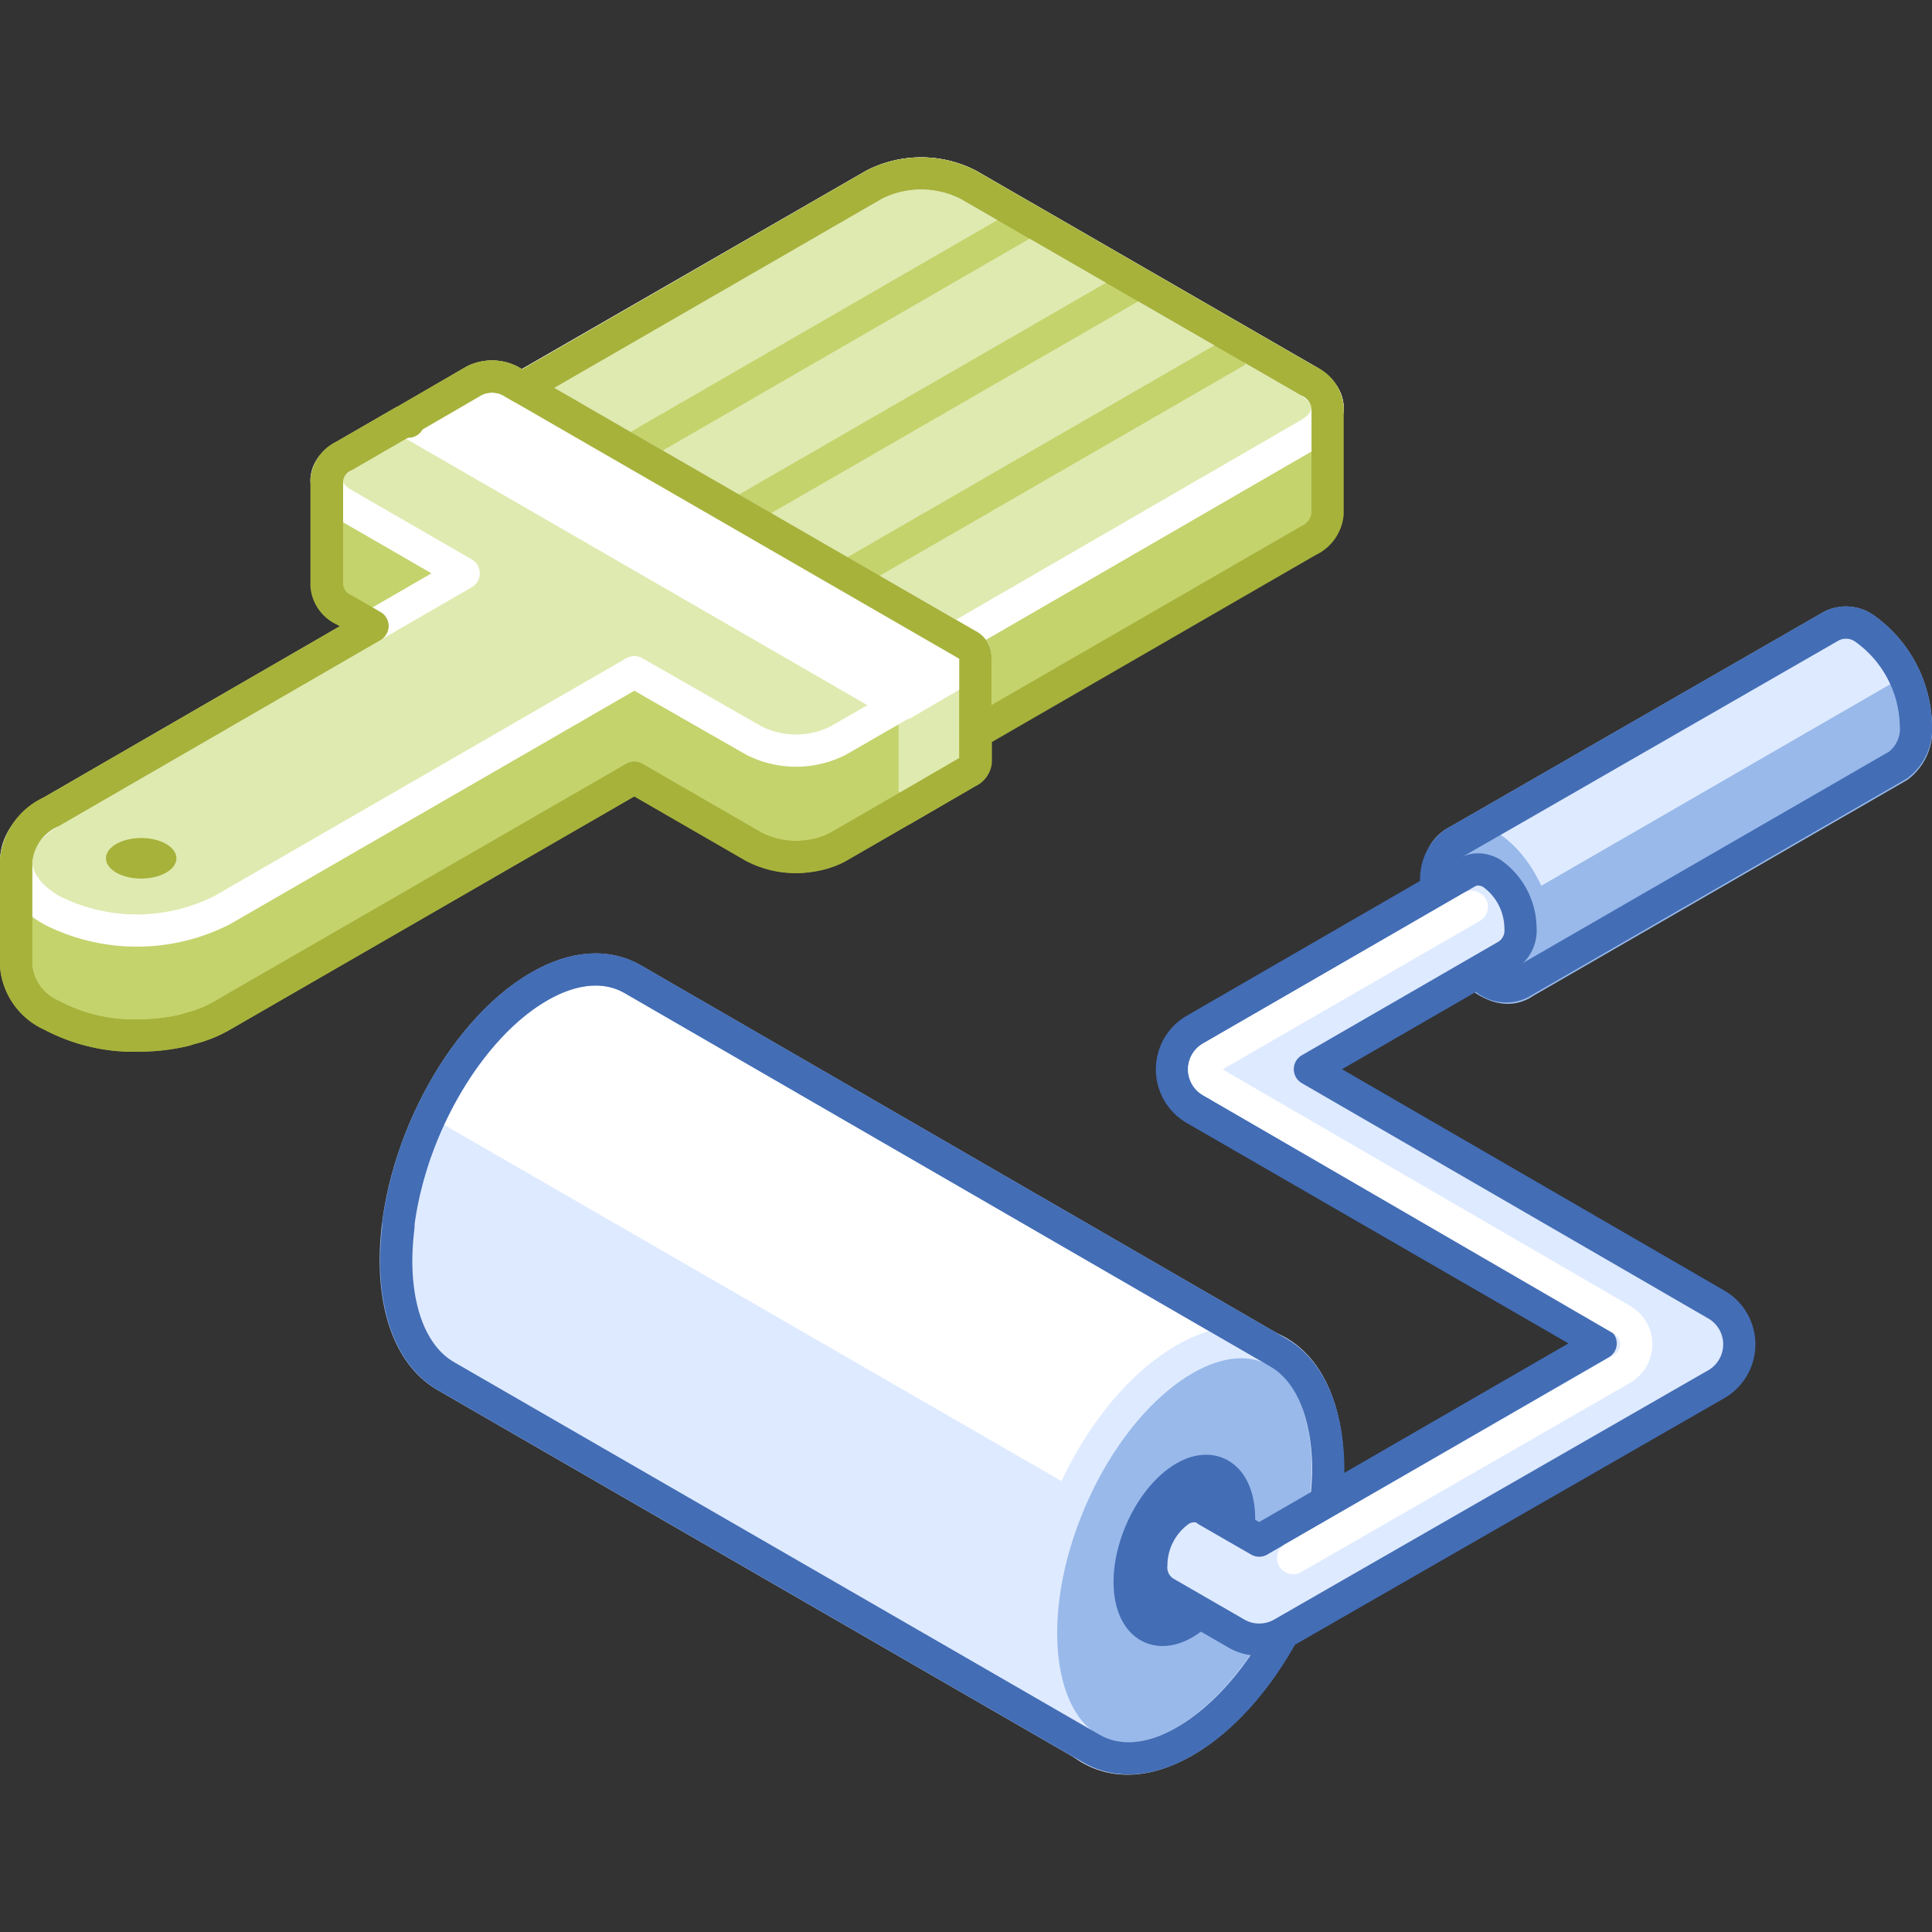 <svg xmlns="http://www.w3.org/2000/svg" viewBox="0 0 120 120"><rect x="0" y="0" width="120" height="120" fill="#333333" stroke="none"/><defs><style>.cls-1{fill:#c4d36c;}.cls-2,.cls-5{fill:#dfeab0;}.cls-2,.cls-3,.cls-6{stroke:#fff;}.cls-11,.cls-13,.cls-14,.cls-15,.cls-16,.cls-17,.cls-2,.cls-3,.cls-5,.cls-6,.cls-8{stroke-linecap:round;stroke-linejoin:round;}.cls-11,.cls-13,.cls-14,.cls-15,.cls-16,.cls-17,.cls-2,.cls-3,.cls-4,.cls-5,.cls-6,.cls-8{stroke-width:2px;}.cls-11,.cls-13,.cls-14,.cls-18,.cls-3,.cls-4,.cls-8{fill:none;}.cls-4,.cls-5{stroke:#c4d36c;}.cls-4{stroke-miterlimit:10;}.cls-6,.cls-9{fill:#fff;}.cls-7{fill:#a7b23b;}.cls-8{stroke:#a7b23b;}.cls-10,.cls-16{fill:#deeaff;}.cls-11,.cls-16,.cls-17{stroke:#98b9ea;}.cls-12,.cls-17{fill:#98b9ea;}.cls-13{stroke:#deeaff;}.cls-14,.cls-15{stroke:#436db5;}.cls-15{fill:#436db5;}</style></defs><title>home-improvement</title><g id="Layer_2" data-name="Layer 2"><g id="Industries"><path class="cls-1" d="M71.3,24.47,60.13,18a6.44,6.44,0,0,0-5.83,0L32.43,30.65l27,15.56L81.25,33.59a2.06,2.06,0,0,0,1.21-1.68h0V25.34Z"/><path class="cls-2" d="M81.25,27,59.39,39.65l-27-15.56L54.3,11.47a6.44,6.44,0,0,1,5.83,0L81.25,23.66C82.86,24.59,82.86,26.1,81.25,27Z"/><path class="cls-3" d="M81.25,27,59.39,39.65l-27-15.56L54.3,11.47a6.44,6.44,0,0,1,5.83,0L81.25,23.66C82.86,24.59,82.86,26.1,81.25,27Z"/><line class="cls-4" x1="70.29" y1="17.8" x2="42.99" y2="33.55"/><line class="cls-4" x1="76.86" y1="21.78" x2="49.73" y2="37.44"/><line class="cls-4" x1="63.9" y1="13.7" x2="36.26" y2="29.66"/><path class="cls-5" d="M43,36.69l1.85,1.11-2-1.14.12,0L25.34,26.09v6.56h0a.14.14,0,0,0,.08.12l30.3,17.49a.47.47,0,0,0,.4,0l4-2.33a.79.79,0,0,0,.46-.64V40.73Z"/><path class="cls-1" d="M38.17,40.13,25.42,32.77a.15.15,0,0,0-.1,0l-5-2.92v6.56a1.84,1.84,0,0,0,1.09,1.51L31.85,44h0L28.8,42.19,12.14,51.81,1,53.47V60a3.71,3.71,0,0,0,2.2,3.06,11.71,11.71,0,0,0,10.6,0L39.4,48.31l7.43,4.29a5.74,5.74,0,0,0,5.23,0l3.66-2.11a.14.14,0,0,0,.08-.11V43.81Z"/><path class="cls-1" d="M28,41.75l.77.44L12.14,51.81,8.77,51.2V64.35a10.68,10.68,0,0,0,5-1.26L39.4,48.31V41.75Z"/><path class="cls-1" d="M50.26,53.17a4.88,4.88,0,0,0,1.8-.57l3.66-2.11a.14.14,0,0,0,.08-.11V43.81l-5.54-1.15Z"/><path class="cls-2" d="M55.72,43.7,25.42,26.21a.41.41,0,0,0-.4,0l-3.65,2.11c-1.45.83-1.45,2.19,0,3l7.43,4.29L3.2,50.41C.27,52.1.27,54.84,3.2,56.53h0a11.71,11.71,0,0,0,10.6,0L39.4,41.75,46.83,46a5.8,5.8,0,0,0,5.23,0l3.66-2.11A.12.12,0,0,0,55.72,43.7Z"/><path class="cls-6" d="M29.45,23.65l-4,2.33c-.11.06-.11.16,0,.23L55.72,43.7a.47.47,0,0,0,.4,0l4-2.33a.68.68,0,0,0,0-1.28L31.67,23.65A2.48,2.48,0,0,0,29.45,23.65Z"/><ellipse class="cls-7" cx="8.77" cy="53.31" rx="2.19" ry="1.26"/><path class="cls-8" d="M60.15,40.09,31.67,23.65a2.48,2.48,0,0,0-2.22,0l-4,2.33a.14.14,0,0,0-.08.11v.1a.44.44,0,0,0-.32,0l-3.65,2.11a1.84,1.84,0,0,0-1.09,1.51v6.56a1.84,1.84,0,0,0,1.09,1.51l1.74,1L3.2,50.41A3.72,3.72,0,0,0,1,53.47H1V60a3.71,3.71,0,0,0,2.2,3.06,10.91,10.91,0,0,0,5.57,1.26h0A12.26,12.26,0,0,0,11.43,64a2.29,2.29,0,0,0,.28-.09,8.79,8.79,0,0,0,.95-.29,7.45,7.45,0,0,0,1.14-.54L39.4,48.31l7.43,4.29a5.69,5.69,0,0,0,3.43.57h0a6.25,6.25,0,0,0,.86-.18l.17-.06a3.8,3.8,0,0,0,.77-.33l3.66-2.11.4-.23,4-2.33a.79.79,0,0,0,.46-.64V40.73A.8.8,0,0,0,60.15,40.09Z"/><path class="cls-8" d="M82.46,25.34a2,2,0,0,0-1.21-1.68L60.13,11.47a6.44,6.44,0,0,0-5.83,0L32.43,24.09l-.76-.44a2.48,2.48,0,0,0-2.22,0l-8.08,4.67a1.84,1.84,0,0,0-1.09,1.51v6.56a1.84,1.84,0,0,0,1.09,1.51l1.74,1L3.2,50.41A3.72,3.72,0,0,0,1,53.47H1V60a3.71,3.71,0,0,0,2.2,3.06,10.91,10.91,0,0,0,5.57,1.26h0A12.26,12.26,0,0,0,11.43,64a2.29,2.29,0,0,0,.28-.09,8.79,8.79,0,0,0,.95-.29,7.45,7.45,0,0,0,1.14-.54L39.4,48.31l7.43,4.29a5.69,5.69,0,0,0,3.43.57h0a6.25,6.25,0,0,0,.86-.18l.17-.06a3.8,3.8,0,0,0,.77-.33l8.09-4.67a.79.79,0,0,0,.46-.64V45.51L81.25,33.59a2.06,2.06,0,0,0,1.21-1.68V25.34Z"/><path class="cls-9" d="M39.3,60.82h0c-1.56-.9-3.59-.83-5.82.46-4.91,2.84-8.9,10.45-8.9,17,0,3.59,1.2,6.1,3.09,7.19h0l40.09,23.14L79.39,84Z"/><path class="cls-10" d="M26.71,69.36a21.59,21.59,0,0,0-2.14,8.93c0,3.59,1.2,6.1,3.09,7.19h0l40.09,23.14,5.78-12.24Z"/><path class="cls-11" d="M39.3,60.82h0c-1.56-.9-3.59-.83-5.82.46-4.91,2.84-8.9,10.45-8.9,17,0,3.59,1.2,6.1,3.09,7.19h0l40.09,23.14L79.39,84Z"/><ellipse class="cls-12" cx="73.56" cy="96.3" rx="13.66" ry="7.73" transform="translate(-43.85 126.28) rotate(-66.95)"/><ellipse class="cls-13" cx="73.56" cy="96.3" rx="13.66" ry="7.73" transform="translate(-43.85 126.28) rotate(-66.95)"/><path class="cls-14" d="M79.38,84h0L39.3,60.82h0c-1.56-.9-3.59-.83-5.82.46-3.23,1.87-6.06,5.81-7.62,10.16l-.06.16c-.23.68-.44,1.37-.61,2.07l-.06.24c-.16.69-.29,1.37-.38,2.06l0,.22a18.81,18.81,0,0,0-.14,2.09c0,3.59,1.2,6.1,3.09,7.19h0l40.09,23.14h0c1.56.9,3.59.83,5.81-.46,4.92-2.83,8.9-10.44,8.9-17C82.46,87.58,81.26,85.06,79.38,84Z"/><ellipse class="cls-15" cx="73.56" cy="96.3" rx="5.22" ry="2.95" transform="translate(-43.85 126.28) rotate(-66.95)"/><path class="cls-16" d="M119,45.05a7.59,7.59,0,0,0-3.17-6,2,2,0,0,0-2.07-.17h0L90.32,52.36l4.15,8.78,23.44-13.53h0A2.82,2.82,0,0,0,119,45.05Z"/><path class="cls-12" d="M94.47,61.14l23.44-13.53h0a2.82,2.82,0,0,0,1.1-2.56,7.48,7.48,0,0,0-.72-3.06L92.47,56.9Z"/><ellipse class="cls-17" cx="92.4" cy="56.75" rx="2.75" ry="4.86" transform="translate(-14.84 40.71) rotate(-23.05)"/><path class="cls-14" d="M119,45.05a7.59,7.59,0,0,0-3.17-6,2,2,0,0,0-2.07-.17h0L90.32,52.36v0a2.78,2.78,0,0,0-1.1,2.54,7.59,7.59,0,0,0,3.17,6,2,2,0,0,0,2.06.15v0l23.44-13.53h0A2.82,2.82,0,0,0,119,45.05Z"/><path class="cls-10" d="M78.21,101.84a2.82,2.82,0,0,1-1.42-.38l-4.47-2.58a1.83,1.83,0,0,1-.81-1.69,4.19,4.19,0,0,1,1.8-3.39,1.69,1.69,0,0,1,.86-.25,1.3,1.3,0,0,1,.81.28l3.23,1.86L99.42,83.44,74.22,68.89a2.85,2.85,0,0,1,0-4.94l16.91-9.77A1.36,1.36,0,0,1,91.8,54a1.74,1.74,0,0,1,.85.24,4.21,4.21,0,0,1,1.79,3.39,1.84,1.84,0,0,1-.79,1.68l-12.29,7.1L106.56,81a2.86,2.86,0,0,1,0,5L79.64,101.46A2.86,2.86,0,0,1,78.21,101.84Z"/><path class="cls-14" d="M78.21,101.84a2.82,2.82,0,0,1-1.42-.38l-4.47-2.58a1.83,1.83,0,0,1-.81-1.69,4.19,4.19,0,0,1,1.8-3.39,1.69,1.69,0,0,1,.86-.25,1.3,1.3,0,0,1,.81.28l3.23,1.86L99.42,83.44,74.22,68.89a2.85,2.85,0,0,1,0-4.94l16.91-9.77A1.36,1.36,0,0,1,91.8,54a1.74,1.74,0,0,1,.85.24,4.21,4.21,0,0,1,1.79,3.39,1.84,1.84,0,0,1-.79,1.68l-12.29,7.1L106.56,81a2.86,2.86,0,0,1,0,5L79.64,101.46A2.86,2.86,0,0,1,78.21,101.84Z"/><path class="cls-3" d="M80.32,96.78,100.79,85a1.76,1.76,0,0,0,0-3L75.22,67.16a.87.87,0,0,1-.43-.74.86.86,0,0,1,.43-.74l16.2-9.35"/><rect class="cls-18" width="120" height="120"/><rect class="cls-18" width="120" height="120"/></g></g></svg>